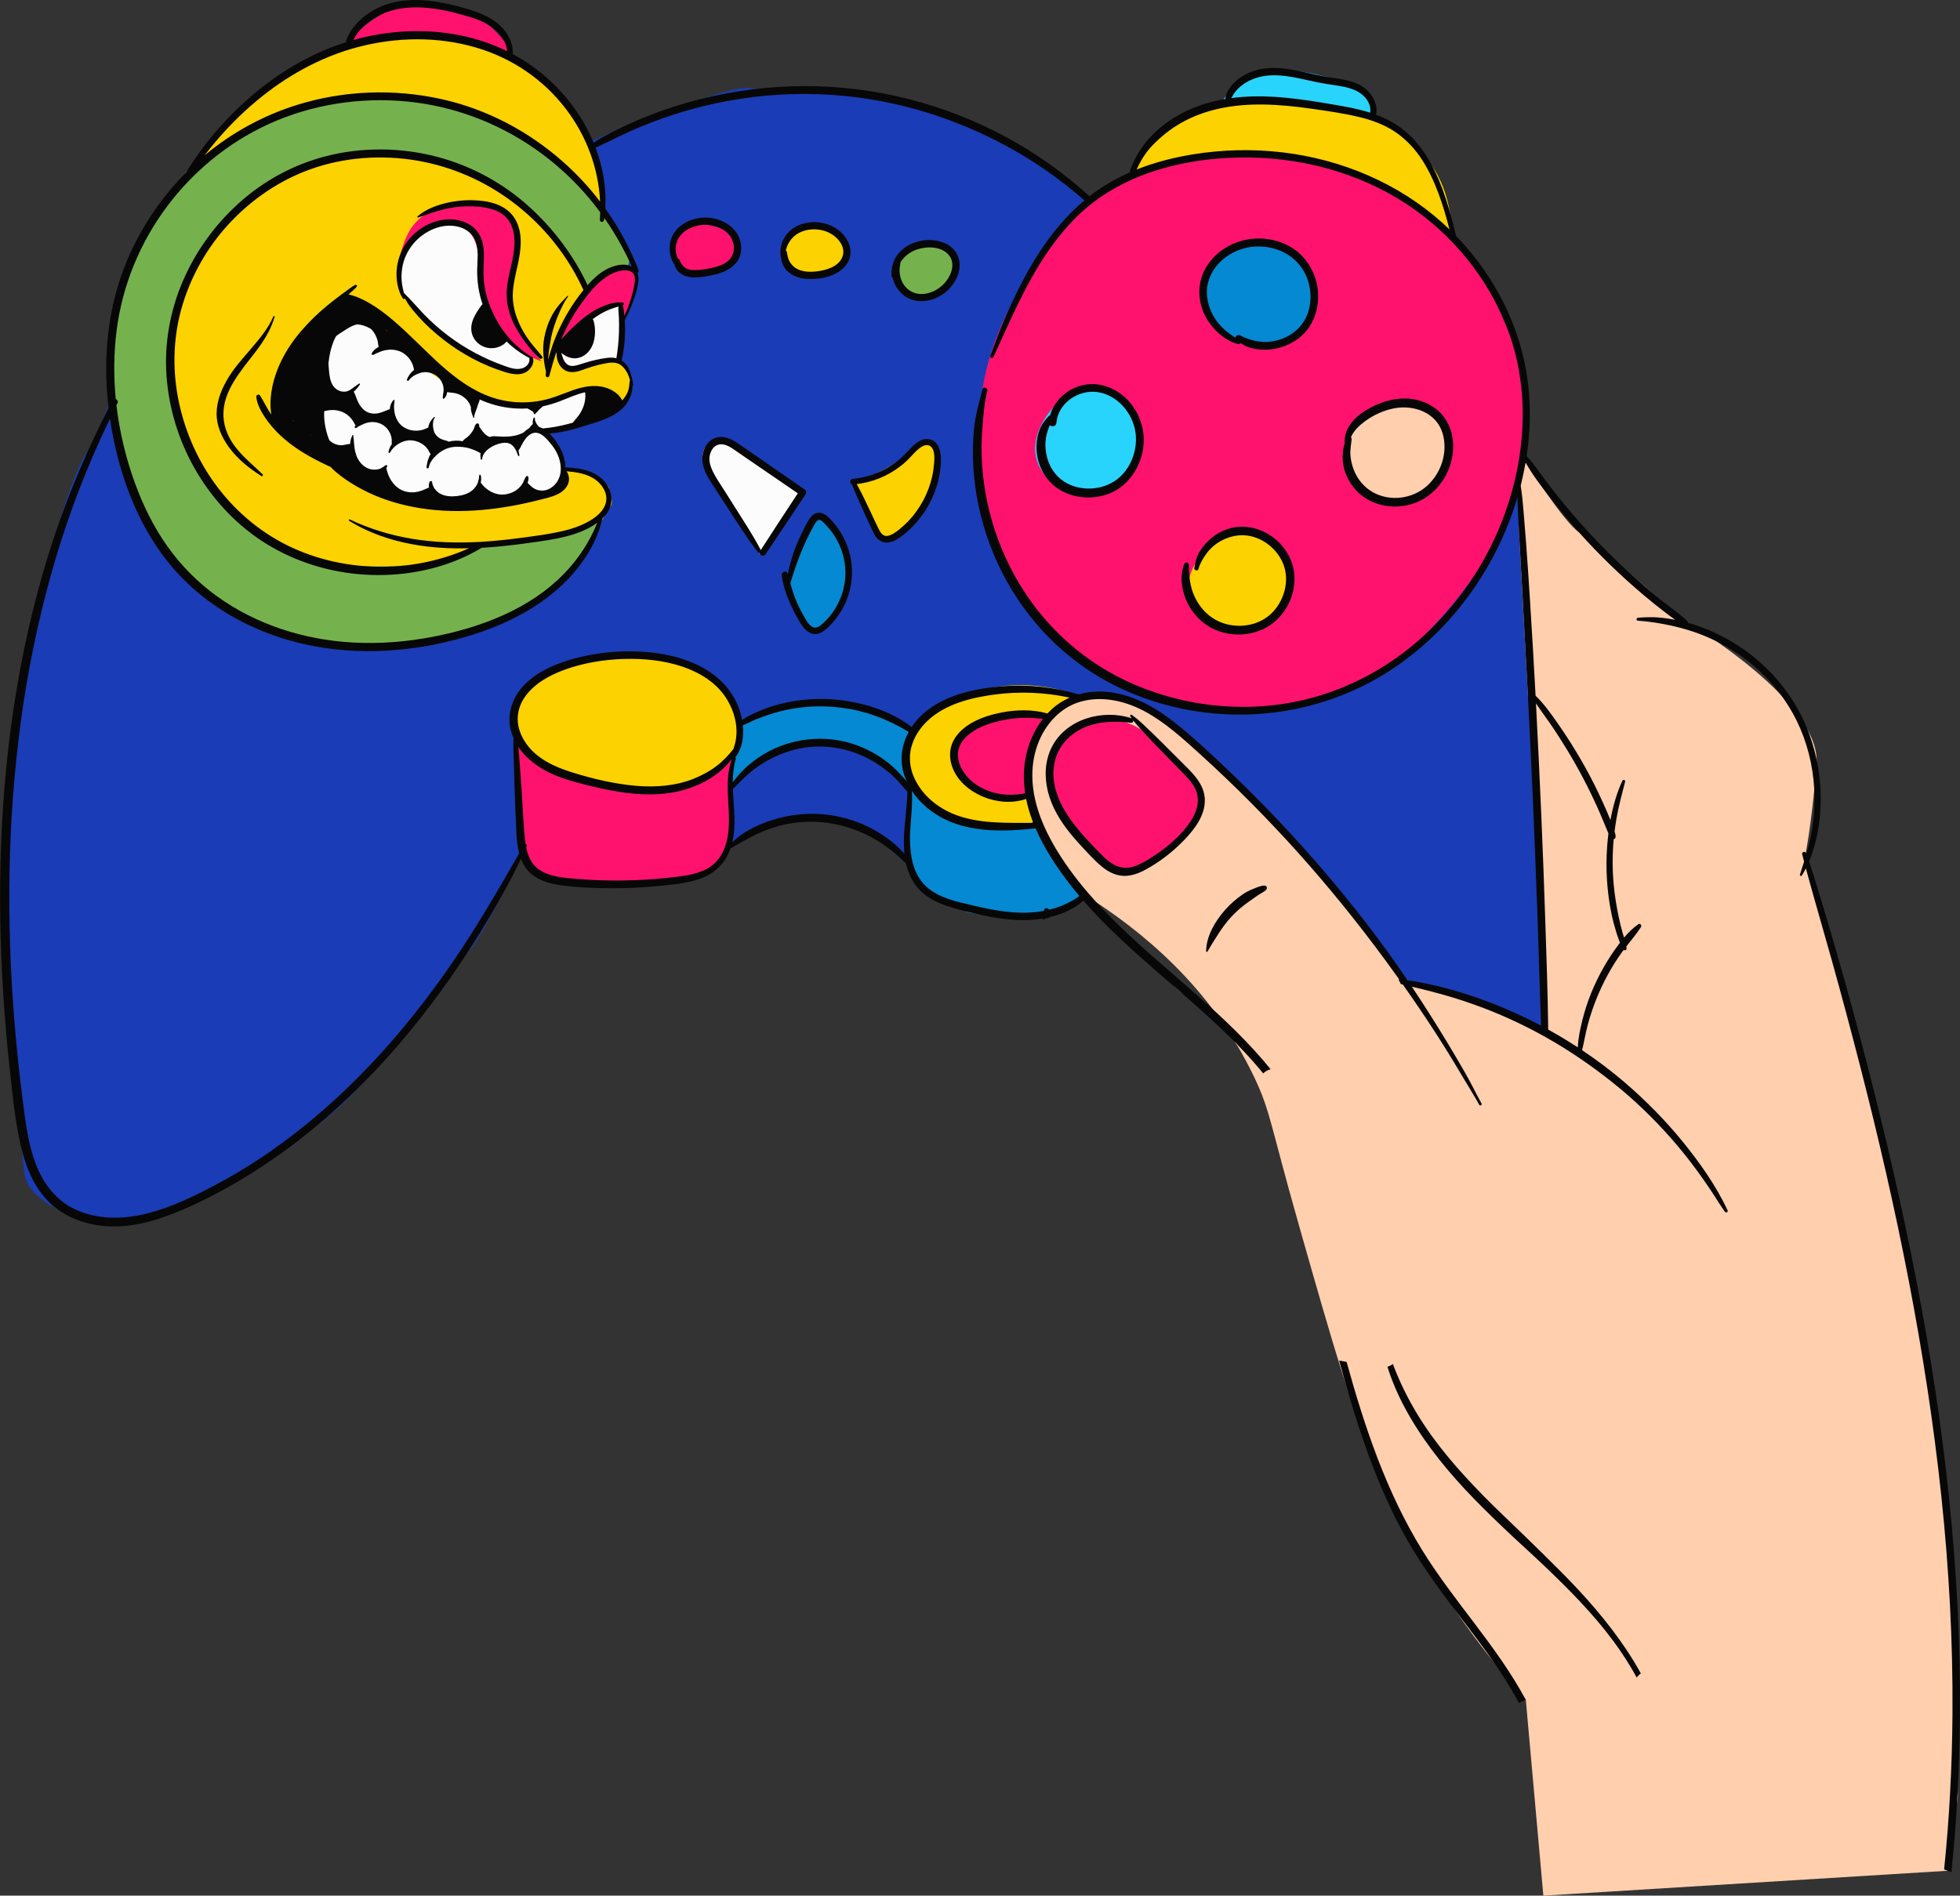 <svg xmlns="http://www.w3.org/2000/svg" width="1080" height="1044.82" viewBox="0 0 1080 1044.82"><rect x="0" y="0" width="1080" height="1044.82" fill="#333333" stroke="none"/><g id="a"/><g id="b"><g id="c"><g id="d"><g><path d="M894.32 402.79c19.69 21.85 29.85 51.02 33.1 80.25 3.51 31.58-.6 63.99-11.88 93.69-5.28 13.9-12.28 27.45-22.9 37.85-10.62 10.4-25.31 17.33-40.12 16.11-14.35-1.19-27.32-9.88-36.35-21.1-9.02-11.23-14.56-24.84-19.02-38.53-10.56-32.41-15.82-66.89-12.15-100.78 3.1-28.64 13.82-68.84 34.91-90.25 21.08-21.41 59.07 5.76 74.4 22.76z" fill="#ffcfae"/><path d="M614.8 116.53s-36.74-20.44-49.29-31.12c-12.56-10.69-34.81-15.91-56.73-26.63-21.92-10.71-80.99-8.3-95.18-10.27-14.2-1.98-88.33 29.45-88.33 29.45L75.28 185.69s-21.34 54.52-27.61 63.83c-6.27 9.31-25.66 58.99-38.17 148.37-12.51 89.38 1.29 226.56 3.81 248.19 2.1 18.04 32.02 26.22 41.89 28.44l10.86-1.01s15.05-4.74 20.59-5.75c5.54-1.02 39.02-16.59 80.25-42.14 41.23-25.54 81.36-93.7 89.13-99.01 7.76-5.3 31.4-55.47 31.4-55.47l10.35 12.29s51.57 3.5 59.8 4.01c8.23.51 37.8-10.06 37.8-10.06l8.13-13.17s12.5-6.62 19.81-11.52c7.31-4.89 35.81-4.43 43.84-1.36 8.04 3.07 31.18 19.14 31.18 19.14.0.0.87 5.37 3.78 10.59 2.91 5.22 12.8 13.59 16.42 15.06 1.59.64 12.5 2.66 24.28 4.73 3.71-5.98 9.65-10.1 16.32-12.17 8.5-2.63 18.37-1.78 26.7 1.03 6.59 2.22 12.83 5.37 19.24 8.05-1.5-.62-2.99-1.25-4.49-1.87 20.08 8.54 37.79 21.1 54.75 34.76 12.61 10.16 24.43 21.23 36.14 32.41 11.83 11.29 23.41 22.82 34.75 34.6 14.74 15.3 29.06 31 43.06 46.97l81.91-12.97-3.74-182.81-10.62-174.84-46.9-122.46-97.63-59.99-77.53 24.96z" fill="#1a3cb7"/><path d="M715.61 674.88c19.28 67.8 29.63 104.21 45.6 140.2 13.98 31.52 37.73 75.04 79.55 121.86l9.66 107.88 222.69-13.72 5.66-40.62-.53-98.6-17.49-149.48-31.7-146.78-34.95-120.74s4.2-19.09 6.87-53.62c2.68-34.53-70.62-77.9-70.62-77.9l-19.5-16.34s-32.83-28.43-40.84-33.67c-8.01-5.24-29.36-38.5-29.36-38.5l-4.44 11.08.91 29.71 4.82 88.15s28.17 34.36 31.55 37.6c3.38 3.24 12.14 36.41 12.14 36.41.0.0-.02 17.2.29 21.08.31 3.87 6.71 40.77 6.71 40.77.0.0-7.51 12.33-10.76 20.39-3.25 8.06-10.1 38.82-10.1 38.82l-13.05-8.17s-30.16-14.66-34.99-16.61c-4.84-1.95-48.15-13.75-48.15-13.75l-6.98-7.54s-49.7-60.33-53.71-66.64c-4.02-6.31-47.32-45.32-66.31-63.29-18.99-17.97-21.42-14.26-28.68-17.19-7.25-2.93-21.94-1.35-31.8 2.17-9.85 3.52-17.81 20.93-19.66 25.37-1.85 4.44-.19 33.16.93 40.37 1.12 7.22 29.01 40.07 29.01 40.07 29.9 18.82 68.99 50.12 92.78 100.18 8.96 18.85 8.61 25.34 24.46 81.08z" fill="#ffcfae"/><path d="M731.53 42.57c6.57 1.79 13.31 3.81 18.59 8.11 5.28 4.31 8.79 11.5 6.81 18.02-2.51 8.31-12.51 12.01-21.19 11.64-8.68-.37-17.07-3.56-25.75-3.77-13.06-.32-52.33 6.75-37.27-19.4 12.81-22.25 37.24-20.48 58.81-14.6z" fill="#29d4fc"/><path d="M625.15 98.75c.71-15.69 12.83-29.12 27.14-35.6 14.3-6.49 30.49-7.24 46.2-7.03 18.01.24 36.28 1.65 53.23 7.76 16.95 6.11 32.61 17.41 40.85 33.42 8.35 16.23 8.36 35.32 8.17 53.57-22.61-16.22-47.78-29.42-74.94-35.52-27.16-6.09-56.45-4.71-81.71 6.98-4.01 1.86-8.17 4.02-12.58 3.64-6.89-.59-11.59-6.95-15.77-12.47-4.18-5.51.86-5.04-5.92-3.67l15.33-11.09z" fill="#fcd200"/><path d="M215.32 5.23c12.68-4.99 27.27-4.91 39.89.21 12.62 5.13 23.13 15.24 28.74 27.66-2.2-4.88-23-8.41-27.93-9.48-10.08-2.19-20.41-3.2-30.72-3.01-4.29.08-27.36 5.52-29.59 3.54-5.58-4.92 16.29-17.61 19.62-18.92z" fill="#ff126d"/><path d="M102.5 95.03c2.68-2.47 45.19-55.61 71.97-64.49 26.77-8.88 61.03-11.93 67.81-11.31 6.78.62 34.47 6.87 44.13 14.28 9.66 7.41 23.9 20.88 28.24 27.55 4.34 6.67 13.49 22.31 14.2 27.51.71 5.21 3.94 19.86 3.94 19.86l-.41 16.7s-43-29.29-46.03-30.51c-3.02-1.22-71.6-17.63-71.6-17.63l-61.38 7.57-54.19 31.56-4.57-9.57 7.88-11.54z" fill="#fcd200"/><path d="M76.38 134.35s28.19-38.53 32.55-42.39c4.37-3.86 43.42-34.49 65.58-35.4 22.15-.91 57.02-7.22 74.91.7 17.89 7.92 40.87 13.67 54.98 29.2 14.12 15.53 27.75 28.76 33.29 39.43 5.54 10.67 9.27 17.09 9.27 17.09l-3.92 16.69-17.63 39.39-42.93 46.58 25.63 25.03 22.96 12.77s-5.31 17.82-20.45 33c-15.14 15.19-19.51 19.05-28.6 22.41-9.09 3.36-51.13 18.74-74 17.95-22.87-.79-46.94-5.58-52.99-8.02-6.04-2.44-36.5-17.53-39.88-19.6s-25.1-24.88-33.65-40.28c-8.55-15.39-18.26-48.83-19.33-54.88-1.07-6.05-.62-36.79-1.82-40.79-1.2-4 5.42-34.36 5.42-34.36l10.6-24.54z" fill="#75b24d"/><path d="M294.62 255.39s22.62 4.9 25.88 5.52c3.27.61 14.75 5.25 14.98 8.15.23 2.91 3.05 7.66.72 10.18-2.33 2.52-3.37 8.2-7.09 8.92-3.73.72-39.46 10.9-48.78 11.36-9.32.46-21.91 2.69-21.91 2.69.0.0-11.52 7.02-17.57 8.1-6.05 1.07-50.84 4.09-68.25-1.52-17.41-5.62-45.67-26.15-48.33-30.03s-31.58-47.17-30.91-67.98c.66-20.81 3.55-57.6 20.3-74.74 16.75-17.14 30.98-40.21 58.1-44.74 27.12-4.52 48.68-9.18 63.43-3.94 14.75 5.25 28.06 7.1 41.71 16.82 13.65 9.72 24.03 18.83 25.11 21.37 1.08 2.54 13.5 18.8 13.5 18.8l8.28 12.84s10.58-7.34 12.88-7.82c2.3-.48 10.8-2.76 10.8-2.76l4.33 2.12s-3.53 7.12-2.57 9.77-5.2 15.56-5.2 15.56l-4.4 23.41 7.05 8.03.98 4.53-2.5 10.47s-11.27 10.67-13.33 10.55c-2.06-.13-17.44 4.91-20.35 5.15-2.91.23-12.39-.04-12.39-.04l-1.81 12.59-2.68 6.65z" fill="#fcd200"/><path d="M284.76 407.29s7.12 10.99 16.26 14.68 30.15 11.22 39.72 12.27c9.57 1.05 20.81 3.39 27.7 1.8 6.89-1.59 14.16-4.91 18.79-7.1 4.63-2.19 13.96-9.05 13.96-9.05l4.64-5.31s-4.92 9.88-3.56 21.99c1.36 12.11 1.88 20.12 1.23 21.74-.65 1.61-2.94 11.93-4.02 13.06-1.08 1.13-6.16 9.07-10.09 10.3-3.93 1.23-30.63 7.01-35.9 6.14-5.27-.88-36.09-1.12-38.73-1.56-2.63-.44-18.98-4.84-20.21-5.65s-6.16-10.29-6.16-10.29c0 0-1.51-17.16-1.72-18.19-.21-1.02-1.92-44.81-1.92-44.81z" fill="#ff126d"/><path d="M287.08 382.93s14.89-13.68 24.57-16.01c9.69-2.34 24.28-6.76 32.67-5.88 8.39.88 23.83.55 28.66 2.5 4.84 1.95 18.75 8.5 20.31 10.06 1.56 1.56 11.1 11.97 11.85 14.77s3.19 13.78 2.86 14.59c-.33.81-2.02 10.43-2.02 10.43.0.0-13 12.87-23.93 17.52-10.93 4.65-22.23 4.78-29.6 3.68-7.37-1.1-24.68-3.08-33.76-6.12-9.08-3.04-19.61-7.91-21.92-9.15s-12.93-13.65-13.51-16.07c-.58-2.42-.51-11.14-.51-11.14l4.33-9.19z" fill="#fcd200"/><path d="M401.41 434.81s17.49-20.12 26.93-21.47 22.69-6.31 30.67-4.03c7.98 2.28 18.95 5.3 22.25 7.57 3.3 2.27 10.39 7.94 10.39 7.94l10.8 11.07-3.23 39.98s-24.51-21.81-27.66-22.14c-3.15-.33-14.6-2.14-20.08-2.48-5.49-.34-19.36-.78-24.45 1.38-5.09 2.16-18.91 9.71-18.91 9.71l-5.54 5.11 2.27-16.74-3.42-15.91z" fill="#1a3cb7"/><path d="M503.32 434.21s12.78 15.93 20.69 17.25c7.9 1.31 27.18 3.47 27.18 3.47l21.46.22s7.47 12.85 8.27 15.52c.8 2.67 17.44 22.96 17.44 22.96.0.0-20.45 12.37-29.24 12.1-8.79-.27-34.84-1.43-36.94-3.43-2.1-2-23.46-10.62-24.5-11.51-1.05-.89-6.98-14.06-6.98-14.06l-1.91-9.2 3.24-34.77 1.29 1.46z" fill="#0589d3"/><path d="M539.15 454.38c-11.39-1.59-22.74-5.94-30.76-14.19-8.01-8.25-12.08-20.82-8.35-31.7 3.45-10.03 12.63-17 22.15-21.67 22.22-10.89 48.94-12.19 72.11-3.5-12.26 5.78-21.9 16.9-25.87 29.86-1.67 5.43-2.33 11.16-2.02 16.84.35 6.46 3.95 12.22 4.5 18.28 1.02 11.16-23.58 7.23-31.76 6.08z" fill="#fcd200"/><path d="M406.11 398.75s27.39-13.32 39.57-12.15 23.8.23 29.44 2.5c5.64 2.28 16.93 6.83 16.93 6.83l11.6 6.08s-4.46 7.57-4.54 8.94c-.08 1.37.37 11.86.37 11.86l3.84 11.39s-16.74-16.59-23.42-19.75c-6.69-3.17-18.95-5.3-26.21-5.88-7.26-.59-24.06 3.89-25.35 4.77-1.29.88-13.18 8.27-13.18 8.27l-13.75 13.19 1.08-10.81 1.4-9.28s4.94-6.44 4.22-8.14c-.72-1.7-2-7.83-2-7.83z" fill="#0589d3"/><path d="M567.54 437.62s-10.02 3.93-18.4 1.48c-8.38-2.44-16.35-9.41-18.69-11.75-2.33-2.35-5.62-9.3-5.37-11.07.25-1.77.59-7.26 5.12-11.52 4.53-4.26 11.48-7.55 17.78-9.23 6.3-1.68 9.77-2.15 13.64-2.46s16.54 1.98 16.54 1.98c0 0-6.08 9.26-7.13 10.71-1.05 1.45-5.21 15.24-5.86 16.85s2.38 15.01 2.38 15.01z" fill="#ff126d"/><path d="M201.44 175.79c4.81 2 8.45 5.98 12.08 9.71 12.83 13.16 27.75 24.68 44.92 31.24 17.17 6.56 36.8 7.82 53.87.99 2.85-1.14 5.72-2.52 8.79-2.59 3.07-.07 6.46 1.64 7.13 4.65.66 2.97-1.51 5.8-3.76 7.85-6.57 5.98-15.24 9.61-24.11 10.12 5.2 5.15 9.76 11.52 10.38 18.81.63 7.29-3.92 15.36-11.14 16.56-3.76.62-7.66-.62-11.38.19-4.23.92-7.62 4.37-11.89 5.03-2.76.43-5.55-.36-8.33-.6-3.51-.29-7.03.3-10.55.43-7.03.26-13.97-1.35-20.8-3.02-18.6-4.55-37.47-9.87-53.14-20.88-5.18-3.64-10.01-7.94-13.45-13.26-3.44-5.32-5.41-11.75-4.62-18.04.63-4.97 2.92-9.6 3.69-14.55.65-4.16.2-8.42.81-12.58 1.08-7.28 7.29-11.16 12.21-15.9 4.96-4.78 12.78-6.87 19.27-4.16z" fill="#fcfcfc"/><path d="M220.88 158.16c-1.51-4.63-1.3-9.69-.15-14.43 1.4-5.78 4.21-11.26 8.4-15.47 5.79-5.83 14.26-8.99 22.41-8s15.75 6.24 19.21 13.69c4.19 9.01 2.19 19.51 2.57 29.44.38 9.97 3.68 20.4 11.42 26.7 1.6 1.3 3.37 2.41 4.8 3.9 1.43 1.49 2.51 3.49 2.3 5.54-.3 2.85-3.07 4.95-5.9 5.4s-5.7-.41-8.41-1.35c-19.05-6.66-34.59-18.76-48.44-33.15-3.43-3.56-6.66-7.49-8.21-12.25z" fill="#fcfcfc"/><path d="M320.72 201.76c-2.18.56-4.45 1.19-6.66.73-3.26-.68-5.69-3.77-6.21-7.07-.53-3.29.59-6.68 2.41-9.48s4.29-5.1 6.77-7.33c5.17-4.67 10.6-9.3 17.09-11.86 2.46-.97 5.63-1.48 7.44.45 1.35 1.44 1.35 3.65 1.27 5.62l-.82 19.3c-.07 1.54-.07 3.11-.2 4.65-.15 1.76-.41 1.65-2.17 1.8-3 .25-5.98.61-8.95 1.1-3.35.55-6.68 1.25-9.97 2.09z" fill="#fcfcfc"/><path d="M238.02 115.9c8.97-4.34 19.52-4.41 29.27-2.3 5.72 1.24 11.65 3.46 15.02 8.24 2.77 3.93 3.36 9.03 2.93 13.82-.42 4.79-1.76 9.45-2.51 14.2-2.77 17.68 3.27 36.52 15.8 49.29-10.11-3.19-18.66-10.48-24.36-19.41-5.7-8.93-8.69-19.42-9.68-29.97-.75-7.94-.79-16.9-6.52-22.44-5.98-5.79-16.15-5.1-23.07-.48-6.92 4.62-11.23 12.2-14.73 19.75-.53-5.17 2.23-12.91 4.48-17.55 2.78-5.72 7.67-10.39 13.37-13.15z" fill="#ff126d"/><path d="M315.23 170.78c3.65-5.45 8.05-10.35 12.54-15.14 1.96-2.09 3.95-4.18 6.29-5.84 2.34-1.66 5.06-2.88 7.92-3.02 3.43-.17 7.12 1.52 8.44 4.69.94 2.25.56 4.82.05 7.2-1.4 6.44-3.75 12.67-6.97 18.42-.83-2.98-1.39-6.03-1.68-9.1-7.3.83-14.14 4.15-20.09 8.46-3.07 2.23-5.94 4.72-8.69 7.33-2.12 2-4.29 5.17-6.79 6.6.1-2.18 2-5.21 2.73-7.33 1.5-4.35 3.69-8.45 6.25-12.28z" fill="#ff126d"/><path d="M448.28 150.73c-5.45.37-11.42-1.75-14.1-6.51-3.1-5.51-.61-13.05 4.55-16.69 5.17-3.64 12.21-3.81 18.17-1.69 4.13 1.47 8.04 4.12 9.96 8.05 5.62 11.49-9.99 16.25-18.58 16.83z" fill="#fcd200"/><path d="M376.13 150.18c-3.21-1.98-4.13-6.2-4.35-9.96-.2-3.53.0-7.27 1.89-10.26 2.32-3.69 6.77-5.52 11.1-6.09 7.97-1.05 26.67 4.92 22.1 16.45-2.92 7.38-24.19 13.91-30.73 9.87z" fill="#ff126d"/><path d="M505.24 162.47c-5.03-1.1-9.45-5.2-10.31-10.28-.85-5 1.82-10.19 5.92-13.16 4.1-2.98 9.4-3.95 14.46-3.58 2.97.22 6.05.95 8.23 2.97 2.97 2.75 3.58 7.36 2.55 11.27-2.37 9.07-11.42 14.84-20.85 12.77z" fill="#75b24d"/><path d="M418.66 305.35l-26.53-40.97c-1.79-2.77-3.61-5.59-4.49-8.77-.88-3.18-.69-6.83 1.29-9.47 2.41-3.21 6.94-4.2 10.87-3.45 3.94.76 7.42 2.95 10.78 5.15 5.63 3.69 11.17 7.51 16.63 11.45 3.34 2.42 13.93 7.83 14.12 12.2.18 4.29-7.89 12.36-10.27 15.83-4.13 6.01-8.26 12.02-12.39 18.03z" fill="#fcfcfc"/><path d="M444.93 290.68c1.01-2.08 2.19-4.26 4.24-5.33 2.13-1.11 4.81-.72 6.89.49 2.08 1.21 3.64 3.13 4.98 5.12 5.54 8.23 7.96 18.5 6.7 28.34-1.27 9.84-6.22 19.16-13.67 25.72-1.55 1.37-3.37 2.68-5.44 2.72-3.38.07-5.81-3.15-7.5-6.08-3.77-6.54-8.96-14.1-7.24-21.71 2.27-10.03 6.54-20.04 11.03-29.26z" fill="#0589d3"/><path d="M499.59 250.31c2.07-2.03 4.08-4.23 6.67-5.53 2.59-1.3 6-1.48 8.19.41 2.08 1.8 2.48 4.85 2.52 7.6.22 15.51-6.85 30.97-18.72 40.95-3.57 3-8.66 5.59-12.69 3.24-2.35-1.38-3.56-4.05-4.62-6.56-2.2-5.18-4.39-10.36-6.59-15.54-2.65-6.22-6.16-7.4.32-10.12 8.45-3.55 18.11-8.42 24.92-14.45z" fill="#fcd200"/><path d="M548.64 301.61l-9.2-41.66s1.07-37.52 1.2-39.57c.13-2.06 2.88-33.27 23.78-64.2 20.9-30.92 44.95-59.18 71.71-64.55 26.76-5.37 64.05-10.71 82.67-4.61 18.62 6.1 43.66 11.98 57.06 22.31 13.4 10.33 37.9 34.96 40.43 40.9 2.52 5.94 24.92 48 24.38 66.75s.1 52.04-19.12 85.75c-19.22 33.71-51.5 64.97-72.1 74.23-20.6 9.26-58.62 16.42-74.84 14.8-16.21-1.62-51.77-11.04-61.8-15.79-10.03-4.75-31.27-25.26-34.3-26.48-3.02-1.22-24.11-34.32-24.11-34.32l-5.77-13.57z" fill="#ff126d"/><path d="M589.77 271.03c-9.99-2.71-18.45-11.53-19.3-21.85-.54-6.56 1.86-13.07 5.36-18.64 6.16-9.81 17.05-17.65 28.56-16.43 10.35 1.1 19.09 9.7 21.62 19.79 5.68 22.66-13.24 43.36-36.24 37.13z" fill="#29d4fc"/><path d="M671.26 345.68c-7.01-1.95-13.46-6.92-15.81-13.81-1.9-5.56-.99-11.77 1.21-17.22 4.41-10.93 14.54-19.74 26.25-21.16s24.31 5.48 28.18 16.62c2.38 6.87 1.42 14.64-1.79 21.16-7.4 15.01-22.42 18.75-38.03 14.4z" fill="#fcd200"/><path d="M742.95 252.95c-1.42-11.01 4-22.68 13.46-28.5 9.46-5.81 22.47-5.32 31.32 1.4 8.85 6.71 12.83 19.28 9.23 29.79-2.5 7.3-8.21 13.23-14.92 17.04-7.15 4.06-15.88 7.59-23.45 3.45-8.15-4.46-14.47-14.08-15.64-23.18z" fill="#ffcfae"/><path d="M666.88 173.23c-2.16-4.48-3.48-9.49-2.95-14.44.77-7.23 5.48-13.62 11.44-17.79 10.48-7.34 25.37-8.13 36.18-1.29 10.81 6.83 16.49 21.18 12.59 33.36-8.42 26.32-46.67 22.18-57.26.16z" fill="#0589d3"/><path d="M591.97 458.17c-7.02-8.36-12.34-18.54-13.05-29.43-.71-10.89 3.8-22.45 12.93-28.43 10.44-6.85 24.72-5.17 35.58.99 10.86 6.16 19.01 16.07 26.72 25.89 3.81 4.86 7.75 10.24 7.78 16.42.03 5.48-3.08 10.48-6.59 14.7-7.87 9.48-19.52 18.29-31.65 21.43-11.64 3.01-24.72-13.22-31.73-21.56z" fill="#ff126d"/><g><g><path d="M293.68 197.25c-.19-.61-.7-.82-1.15-.74-1.77-1.25-3.59-2.41-5.28-3.78-1.95-1.59-3.84-3.27-5.55-5.12-3.34-3.62-6.2-7.6-8.51-11.95-2.3-4.35-4.18-8.94-5.35-13.73-1.18-4.83-1.57-9.71-1.38-14.67.21-5.42.67-11.05-1.42-16.2-1.88-4.63-5.98-7.88-10.72-9.26-9.82-2.88-20.72 1.26-27.57 8.53-7.59 8.04-10.4 20.14-6.57 30.62.48 1.31 1.1 2.48 1.89 3.63.27.39.8.25 1.04-.08.46.82.95 1.62 1.45 2.43 1.63 2.62 3.75 5.01 5.79 7.32 4.24 4.77 9.03 9.11 14.08 13.02 10.06 7.79 21.45 13.96 33.62 17.73 3.62 1.12 7.88 2.08 11.45.27 2.75-1.4 5.16-4.83 4.16-8zm-6.21 5.82c-3.23.84-6.56-.35-9.58-1.43-5.53-1.96-10.92-4.35-16.09-7.11-10.46-5.58-19.99-12.82-28.23-21.33-2.3-2.38-4.42-4.92-6.71-7.3-1.14-1.19-2.25-2.41-3.43-3.57-.31-.3-.6-.62-.89-.95-.44-1.71-.84-3.43-1.07-5.19-.36-2.71-.29-5.46.1-8.15.73-5.08 2.95-9.86 6.25-13.78 5.78-6.88 15.58-11.55 24.62-9.31 4.38 1.09 8.07 3.77 9.64 8.12 1.72 4.77 1 10.1.87 15.05-.18 6.59.78 13.3 2.95 19.57-.18.11-.35.24-.47.42-3.32 4.57-7.07 10.03-5.31 15.99 1.5 5.06 6.5 8.23 11.69 7.77 1.48-.13 2.93-.57 4.27-1.22 1.25-.61 2.19-1.39 3.07-2.4 3.18 3.09 6.73 5.8 10.61 8.03.67.38 1.31.73 1.99 1.04-.02.11-.03.23-.01.36.28 2.64-1.82 4.77-4.25 5.4z" fill="#070707"/><path d="M298.72 196.4c-2.86-3.52-5.97-6.84-8.5-10.63-2.4-3.61-4.37-7.55-5.78-11.65-1.42-4.15-2.08-8.51-1.84-12.89.29-5.2 1.57-10.22 2.69-15.29 1.81-8.22 3.04-17.65-1.5-25.27-4.87-8.16-14.81-10.16-23.63-10.32-5.34-.1-10.68.56-15.85 1.93-5.17 1.37-10.08 3.46-14.2 6.92-.28.24-.04.81.34.68 4.37-1.51 8.74-3.1 13.22-4.28 4.4-1.15 8.94-1.79 13.49-1.88 4.4-.08 8.96.22 13.22 1.39 3.93 1.08 7.66 3.07 9.97 6.54 4.63 6.96 3.27 16.06 1.56 23.71-1.11 4.98-2.45 10-2.7 15.12-.22 4.43.5 8.92 1.91 13.11 1.55 4.6 3.91 8.72 6.66 12.71 2.79 4.05 5.9 8.02 9.61 11.26.83.73 2.05-.27 1.32-1.17z" fill="#070707"/><path d="M146.99 184.76c1.84-3.25 3.28-6.56 4.34-10.13.13-.45-.51-.66-.69-.23-2.7 6.35-7.23 11.8-11.64 17.02-4.46 5.28-9.19 10.35-12.86 16.24-3.75 6.02-6.68 12.85-6.79 20.04-.1 6.84 2.8 13.27 6.75 18.73 4.69 6.5 11.14 11.66 17.86 15.91.55.35 1.27-.4.77-.89-5-4.9-10.53-9.3-14.85-14.86-3.91-5.04-6.54-10.92-6.76-17.37-.48-13.77 9.78-24.88 17.56-35.14 2.26-2.98 4.46-6.06 6.3-9.32z" fill="#070707"/><path d="M771.19 366c24.27-17.13 43.48-41.06 55.93-67.96 6.31-13.62 10.95-28.24 13.52-43.2 3.64 6.82 8.65 13.06 13.33 19.15 5.1 6.65 10.46 13.09 16.04 19.35 11.1 12.47 23.16 24.09 35.91 34.86 3.58 3.02 7.25 5.95 10.96 8.81 2 1.54 4.06 3.14 6.2 4.6-3.09-.6-6.2-1.04-9.35-1.29-3.73-.3-7.39-.13-11.12.13-1.03.07-1.19 1.58-.1 1.65 6.23.41 12.56 1.43 18.65 2.78 6.16 1.36 12.2 3.17 18.03 5.57 11.59 4.79 22.37 11.68 31.42 20.37 9.11 8.76 16.47 19.17 21.42 30.81 5.07 11.91 7.69 24.89 7.8 37.83.06 7.2-.62 14.37-2.04 21.43-.66 3.28-1.49 6.5-2.41 9.69-.02-.06-.04-.13-.06-.19-.47-1.37-2.66-1-2.27.49.35 1.33.7 2.66 1.05 3.99-.74 2.39-1.52 4.77-2.29 7.17-.2.62.68 1.09 1.04.51.81-1.28 1.55-2.6 2.24-3.96 4.53 16.82 9.47 33.53 14.16 50.31 5.42 19.42 10.63 38.89 15.65 58.42 10.1 39.25 19.22 78.75 26.87 118.55 7.58 39.41 13.76 79.11 17.97 119.02 4.2 39.85 6.41 79.92 6.12 120-.21 28.54-1.69 57.09-4.61 85.48l4.01 1.55c2.51-23.93 3.95-47.99 4.5-72.01.92-39.85-.72-79.73-4.34-119.41-3.66-40.12-9.36-80.06-16.62-119.68-7.34-40.04-16.22-79.78-26.15-119.26-9.88-39.25-20.7-78.32-32.66-116.99-1.01-3.27-2.08-6.51-3.16-9.75 1.47-3.52 2.62-7.19 3.57-10.84 1.65-6.41 2.51-13.07 2.78-19.67.56-13.42-1.58-26.93-6.16-39.55-9.01-24.82-28.13-44.94-52.05-55.98-4.7-2.17-9.6-4.03-14.61-5.45-.04-.22-.13-.42-.29-.6-2.81-2.96-6.28-5.44-9.49-7.94-3.28-2.55-6.52-5.14-9.71-7.79-6.31-5.25-12.47-10.67-18.42-16.32-11.98-11.38-23.2-23.57-33.52-36.47-2.93-3.66-5.8-7.36-8.59-11.13-2.77-3.74-5.44-7.62-8.53-11.11-.18-.21-.4-.32-.62-.37 2.68-17.7 2.43-35.8-1.44-53.22-5.71-25.68-19.12-49.45-37.4-68.32-3.34-13.54-6.98-27.3-13.74-39.59-3.31-6.02-7.4-11.89-12.49-16.54-5.24-4.8-11.33-8.31-17.95-10.75.76-2.02.23-4.77-.42-6.64-1.06-3.02-2.97-5.64-5.43-7.68-5.91-4.89-14.26-5.21-21.48-6.5-14.69-2.62-30.14-8.82-44.45-1.37-3.01 1.56-5.74 3.64-7.89 6.27-1.07 1.31-1.95 2.78-2.61 4.33-.43 1-.61 1.97-.7 2.98-7.68 1.29-15.17 3.52-22.25 7-12.94 6.36-23.99 16.65-29.43 30.19-.43 1.08-.78 2.19-1.08 3.32-4.65 2.05-9.17 4.39-13.5 7.08-3 1.86-5.86 3.86-8.59 5.99-13.99-12.72-29.46-23.72-46.11-32.69-16.87-9.09-34.84-16.1-53.41-20.83-18.68-4.76-37.92-7.19-57.2-7.17-19.51.02-39.03 2.45-57.94 7.23-19 4.8-37.36 11.92-54.51 21.41-1.4.78-2.74 1.67-4.05 2.6-2.11-5.1-4.68-10.01-7.65-14.64-9.22-14.39-21.95-26.18-36.9-34.24.32-7.2-3.93-13.76-9.61-17.88-6.59-4.78-14.91-6.99-22.7-8.95-15.43-3.9-32.74-5.22-46.63 3.97-3.19 2.11-6.06 4.61-8.47 7.6-1.2 1.48-2.26 3.09-3.11 4.8-.63 1.27-1.33 2.56-1.45 3.93-16.4 5.21-31.73 13.6-45.35 24.16-16.81 13.03-31.59 29.44-42.69 47.61-.93.93-1.85 1.88-2.75 2.84-16.86 17.9-29.52 39.82-35.93 63.6-5.56 20.63-6.54 42.22-4.06 63.41-12 23.47-22.28 47.62-30.54 72.68-8.76 26.6-15.28 53.87-19.97 81.47-4.72 27.84-7.48 55.98-8.63 84.19-1.15 28.21-.69 56.48 1.11 84.65.9 14.1 2.13 28.18 3.67 42.22 1.44 13.15 2.73 26.49 5.55 39.43 2.52 11.55 6.73 23.28 15.04 31.99 8.85 9.28 21.48 13.87 34.14 14.39 14.1.59 27.78-3.72 40.59-9.23 11.75-5.05 23.11-11.08 34.03-17.71 21.23-12.88 40.84-28.32 58.72-45.53 17.97-17.29 34.23-36.33 48.92-56.47 14.9-20.43 28.25-41.95 40.01-64.34 2.8-5.34 5.34-10.81 7.8-16.31.38-.84-.99-1.51-1.45-.71-12.31 21.32-24.45 42.73-38.31 63.1-13.87 20.37-29.15 39.84-46.08 57.76-16.69 17.68-35.01 33.87-54.96 47.8-9.95 6.94-20.32 13.29-31.04 18.97-11.85 6.29-24.2 12.26-37.26 15.55-12.66 3.19-26.27 3.54-38.47-1.65-11.44-4.87-18.89-14.66-23.15-26.07-4.25-11.4-5.63-23.76-7.16-35.75-1.75-13.77-3.21-27.58-4.35-41.41-2.28-27.65-3.27-55.41-2.78-83.15.49-27.47 2.48-54.9 6.11-82.13 3.63-27.23 9.08-54.19 16.4-80.67 7.29-26.39 16.64-52.12 28.04-77.01 1.57-3.42 3.15-6.84 4.78-10.24.99 6.72 2.32 13.38 3.96 19.94 6.51 26.09 18.62 51.37 38.15 70.22 19.44 18.77 44.73 30.62 71.2 35.42 29.18 5.3 59.87 2.16 87.99-6.92 25.54-8.24 49.98-22.9 63.53-46.82 2.96-5.22 5.08-10.82 6.46-16.65 1.93-1.87 3.51-4.07 4.39-6.65 1.78-5.23-.17-10.85-3.92-14.7-4.17-4.29-10.06-5.98-15.86-6.6-1.53-.16-3.07-.27-4.61-.33-.12.0-.24.0-.34.03.0-4.14-1.34-8.2-3.5-11.83-1.43-2.41-3.16-4.79-5.13-6.79-.02-.02-.05-.05-.07-.07 2.09-.14 4.16-.47 6.12-.82 4.76-.85 9.4-2.23 14.01-3.66 4.24-1.31 8.55-2.56 12.59-4.44 3.77-1.76 7.57-4.39 9.92-7.89 1.22-1.81 2.14-3.82 2.64-5.95.25-1.08.44-2.23.44-3.37.13-.05.23-.17.24-.33.15-1.75-.46-3.7-.92-5.37-.46-1.67-.95-3.36-1.85-4.86-.86-1.46-2.06-2.66-3.46-3.55 1.13-5.19 1.78-10.43 1.88-15.74.04-2.19-.04-4.39-.19-6.58 1.74-3.14 3.17-6.5 4.43-9.84 1.38-3.65 2.64-7.63 3.07-11.52.17-1.61.03-3.18-.5-4.56.53-.34.89-1 .59-1.74-4.57-11.45-10.19-22.22-17.27-32.33-.35-.49-.7-.98-1.05-1.47.68-11.4-1.31-22.84-5.34-33.53 8.24-3.76 16.22-8.02 24.61-11.47 8.86-3.64 17.86-6.84 27.08-9.42 18.42-5.16 37.47-8.12 56.6-8.66 18.92-.53 37.9 1.26 56.37 5.39 18.3 4.09 36.05 10.42 52.9 18.65 16.79 8.21 32.64 18.48 47 30.43 1.62 1.35 3.21 2.72 4.79 4.11-20.18 16.86-33.26 40.76-43.71 64.75-3 6.88-5.58 13.92-8.16 20.97-.42 1.15 1.27 1.66 1.76.6 12.55-27.29 24.32-56.35 46.25-77.68 23.54-22.89 57.15-31.72 89.27-32.28 32.61-.56 65.61 8 92.86 26.16 24.2 16.12 43.49 39.59 54.21 66.65 12.35 31.19 11.36 65.99 1.18 97.65-8.87 27.57-24.82 52.91-46.09 72.6-21.64 20.04-48.49 33.54-77.7 38.03-29.32 4.51-60.12-.02-86.93-12.69-26.22-12.4-47.62-32.86-61.55-58.26-13.51-24.63-19.88-53.16-17.59-81.18.56-6.79.97-13.67 2.69-20.29.45-1.74-2.2-2.65-2.66-.9-1.83 7.06-3.85 14.08-4.6 21.36-.75 7.22-.86 14.5-.41 21.75.91 14.75 4.06 29.17 9.28 42.99 10.38 27.48 28.99 51.79 53.41 68.22 25.45 17.12 56.49 25.55 87.07 24.94 30.55-.6 60.13-10.17 85.1-27.8zM194.82 21.68c.74-1.33 1.58-2.62 2.5-3.83 1.85-2.42 4.1-4.52 6.56-6.31 5.08-3.7 11.18-5.97 17.37-6.9 7.96-1.2 16.15-.44 23.99 1.18 3.92.81 7.8 1.82 11.64 2.94 3.53 1.03 7.08 2.17 10.35 3.87 6 3.12 11.64 8.62 12.22 15.59-2.33-1.15-4.7-2.21-7.12-3.18-21.25-8.51-45-9.8-67.35-5.46-3.49.68-6.95 1.5-10.36 2.47.06-.12.13-.24.2-.37zm109.69 224.17c2.9 3.93 4.68 8.47 4.48 13.4-.18 4.39-2.72 8.61-6.82 10.41-1.99.87-4.23.96-6.29.28-2.17-.72-3.66-2.22-5.19-3.84h0c.41-1.04.71-2.21.42-3.24-.16-.58-.87-.71-1.23-.23-.83 1.07-1.18 2.53-1.87 3.69-.73 1.22-1.6 2.28-2.69 3.2-2 1.68-4.71 2.74-7.3 3.01-5.24.54-10.19-2.34-13.14-6.53.32-1.36.37-2.75.02-4.02-.13-.46-.81-.43-.85.07-.06.91-.15 1.76-.34 2.6-.17.04-.3.2-.27.42.02.12.04.24.06.36-.1.33-.22.67-.37 1.01-.59 1.37-1.61 2.65-2.71 3.65-2.27 2.05-5.62 2.99-8.61 3.33-2.97.34-6.31.22-9.02-1.2-2.46-1.29-4.38-3.68-4.69-6.5-.08-.76-1.24-.76-1.45-.08-.36 1.16-.5 2.19-.25 3.35-.13-.16-.33-.23-.56-.09-.54.34-1.2.51-1.78.81-.59.3-1.22.52-1.84.74-1.23.44-2.54.74-3.83.86-2.53.23-5.23-.24-7.49-1.41-4.42-2.29-7.09-7.12-8.02-11.9.19-.3.35-.64.49-1.02.19-.54-.45-.86-.86-.57-.95.68-1.99 1.45-3.08 1.9-1.11.46-2.31.56-3.5.53-2.38-.06-4.61-1.12-6.32-2.75-1.89-1.81-3.09-4.13-3.75-6.64-.4-1.51-.59-3.08-.75-4.64-.09-.81-.13-1.62-.17-2.43-.04-.81-.3-1.57-.27-2.39.0-.28-.42-.39-.5-.1-.18.66-.53 1.21-.75 1.85-.23.7-.31 1.5-.42 2.22-.03.23-.06.46-.08.7-.03.0-.06.0-.09.0-1.83.15-3.49.85-5.36.73-1.87-.12-3.6-.8-5.08-1.94-.34-.26-.65-.54-.94-.83-.6-1.49-1.13-3-1.54-4.58-.8-3.09-1.31-6.31-1.32-9.51.0-.62.02-1.3.12-1.95 1.02-.21 2.06-.42 3.09-.53 1.98-.22 4.09.04 5.98.67 1.76.59 3.44 1.62 4.76 2.93.7.7 1.35 1.43 1.88 2.27.25.4.49.8.73 1.21.25.44.36.87.78 1.16-.13.24-.25.47-.4.71-.37.6.39 1.31.94.82.79-.71 1.99-1.28 2.95-1.73 1.01-.47 2.03-.9 3.12-1.16 2.12-.51 4.31-.43 6.36.3 4.52 1.6 7.38 6.14 6.91 10.88-.03.26.03.47.14.63-.15.2-.29.41-.43.62-.76 1.17-1.13 2.37-1.47 3.71-.11.46.55.88.8.4 2-3.75 6.73-6.78 11.01-6.79 2.28.0 4.47.6 6.42 1.79 2.15 1.31 3.54 2.95 4.57 5.24.1.23.29.37.49.43-1.37 2.18-2.1 4.88-2.31 7.41-.07.81 1.08.82 1.23.07.55-2.85 2.34-5.01 4.43-6.93 1.97-1.81 4.31-3.21 6.91-3.9 2.98-.8 6.14-.67 9.15-.14 1.51.26 2.99.79 4.42 1.35.79.31 1.57.68 2.31 1.08.45.24.86.51 1.32.68-.15 1.09-.07 2.18.07 3.3.06.47.8.4.82-.06.09-2.42 2.01-4.53 3.88-5.87 2.03-1.45 4.22-2.37 6.67-2.86 2.33-.46 4.51-.34 6.27 1.41.72.72 1.31 1.64 1.78 2.53.52.98.75 2.03 1.23 3.03.14.29.65.21.64-.13-.02-.93-.26-1.87-.47-2.8.03-.03.06-.05.09-.09.67-.92 1.2-1.98 1.7-3 .57-1.17 1.29-2.3 2.06-3.34 1.15-1.55 2.84-2.95 4.78-3.32.35-.07.69-.09 1.02-.08.53.13 1.06.24 1.6.33 1.04.38 1.99 1.04 2.81 1.76 1.78 1.56 3.35 3.43 4.75 5.32zm-19.47-.19c.05.0.1.0.15.0-.02.1-.03.19-.04.29-.03-.1-.07-.19-.11-.29zm35.92-20.36c-.64 1.46-1.43 2.84-2.41 4.1-.48.61-.99 1.2-1.49 1.79-.49.59-.96 1.25-1.48 1.81-1.99.55-3.98 1.06-5.99 1.51-2.36.53-4.76.95-7.16 1.27-1.1.15-2.21.25-3.32.36-.56-.28-1.14-.52-1.74-.68-.46-.34-.91-.71-1.27-1.21-.76-1.06-1.47-2.47-1.39-3.8.02-.4-.52-.47-.66-.13-.48 1.13-.66 2.3-.42 3.43-.78.46-1.18 1.22-1.77 1.91-.16.18-.33.36-.5.54-.99.53-1.9 1.23-2.68 2.05-1.35.78-2.85 1.34-4.35 1.71-2.3.57-4.69.75-7.06.71-1.24-.02-2.48-.12-3.72-.17-.59-.03-1.18-.09-1.77-.07-.73.03-1.23.27-1.91.42-.01.0-.02.0-.03.01-.57-.22-1.12-.51-1.62-.85-1.71-1.17-2.91-3.05-4.06-4.73-.03-.04-.06-.06-.1-.07.04-.39.03-.77-.08-1.13-.24-.83-1.21-.98-1.74-.33-.63.77-.8 1.88-1.23 2.77-.43.91-1.01 1.73-1.63 2.52-.61.79-1.34 1.49-2.13 2.1-.37.28-.77.51-1.14.79-.44.34-.72.81-1.13 1.16-.04.03-.07.06-.1.1-1.24-.24-2.5-.36-3.8-.31-1.32.05-2.65.24-3.95.57-.57-.48-1.18-.57-1.91-.73-.73-.17-1.45-.46-2.13-.76-1.29-.58-2.43-1.51-3.21-2.69-.82-1.25-1.12-2.78-1.27-4.25-.18-1.68.05-3.43 1-4.85.16-.24-.17-.54-.39-.34-1.41 1.34-2.55 2.87-3.05 4.78-.1.37-.16.73-.2 1.1-.56.12-1.18.47-1.46.6-4.19 1.86-9.45 1.34-13.05-1.59-1.9-1.55-3.17-3.83-3.8-6.18-.34-1.28-.51-2.56-.55-3.88-.04-1.31.2-2.58.3-3.87.02-.29-.38-.52-.59-.29-1.25 1.35-1.87 3.11-2.04 4.97-2.05.75-4 1.78-6.15 2.25-2.43.52-4.92.29-7.05-1.05-1.85-1.17-3.11-2.86-4.11-4.78-1.01-1.95-1.52-4.12-2.54-6.05 1.32-1.1 2.45-2.43 3.38-3.93.23-.36-.21-.68-.53-.46-1.24.85-2.43 1.77-3.66 2.64-1.14.81-2.35 1.61-3.78 1.76-2.71.29-5.17-.94-6.74-3.17-1.75-2.48-2.08-5.7-2.34-8.63-.11-1.23-.21-2.48-.28-3.73.43-4.56 1.49-9.11 3.3-13.24.27-.62.58-1.23.9-1.82 1.18-.91 2.43-1.72 3.69-2.51 2.46-1.55 5.05-3.4 7.97-3.97 2.41.18 4.79.92 6.95 2.17.26.15.52.31.77.48.37.38.72.79 1.04 1.21 1.01 1.35 1.82 2.95 2.29 4.56.38 1.29.46 2.68.75 4-.2.11-.4.22-.59.34-.65.4-1.26.84-1.82 1.36-.56.51-.88 1.12-1.34 1.7-.54.67.45 1.32 1.04.91.52-.36 1.24-.6 1.81-.88.5-.25 1.01-.48 1.53-.69 1.08-.45 2.26-.77 3.41-.98 2.34-.42 4.8-.3 7.05.48 4.53 1.57 7.78 5.76 8.41 10.47-1.78 1.33-3.09 3.19-3.91 5.26-.25.63.66 1.02 1.03.51 1.54-2.14 3.88-3.38 6.35-4.15 2.42-.75 4.86-.46 7.15.58 2.33 1.05 4.1 2.95 5.05 5.31.51 1.26.67 2.67.61 4.02-.06 1.32-.51 2.64-.45 3.96.02.35.36.51.64.31 1.08-.78 1.59-2.15 1.79-3.58.7.06 1.4.21 2.1.27.84.07 1.69.16 2.51.35 1.72.39 3.32 1.18 4.71 2.27 1.28 1 2.33 2.2 3.07 3.66.26.52.49 1.06.69 1.61.0.05-.01.1-.01.15-.05.96.09 1.9.33 2.83.26 1.04.76 1.97 1.07 3 .06.2.4.21.4-.03-.02-1.75.93-3.52 1.46-5.17.27-.85.52-1.71.84-2.55.31-.83.73-1.5.71-2.35 1.3.59 2.63 1.14 3.98 1.64 6.28 2.32 12.98 3.48 19.67 3.42.91.0 1.81-.04 2.7-.1.57.28 1.13.61 1.7.91.58.3 1.06.76 1.62 1.08.04.35.14.7.3 1.03.09.19.34.22.5.09.82-.69 1.48-1.4 2.15-2.23.63-.78 1.55-1.28 2.17-2.04 3.19-.69 6.33-1.63 9.43-2.81 4.51-1.72 9.13-3.92 13.93-4.94.38 3.16-.16 6.18-1.44 9.1zm-149.69 14.67-.15-.13c0-.09.01-.17.02-.26.04.13.09.26.13.39zm41.2-58.31c.34.24.67.48 1.01.73-.06.0-.13.02-.19.03-.27-.25-.54-.5-.82-.75zm27.2 21.3c.13.12.26.24.39.36-.09-.05-.18-.09-.28-.14-.03-.08-.07-.15-.11-.22zm103.04-1.23c1.39 1.27 2.56 2.91 3.34 4.63.48 1.06.8 2.18 1.09 3.3v.05c-.1.09-.18.21-.19.36-.19 1.86-.23 3.67-.87 5.45-.62 1.7-1.61 3.26-2.76 4.65-.15.18-.3.35-.45.52-1.79-3.62-5.6-6.04-9.47-7.14-5.99-1.71-12.03-.47-17.79 1.53-3.29 1.15-6.5 2.5-9.8 3.64-3.35 1.16-6.78 2.02-10.28 2.52-6.89.99-14 .61-20.74-1.12-10.59-2.71-19.81-8.73-28.11-15.68-8.35-6.99-15.83-14.93-23.81-22.32-7.9-7.31-16.52-14.65-26.66-18.62-1.2-.47-2.52-.74-3.75-1.14-.17-.05-.32-.06-.46-.04.26-.23.52-.46.77-.69 1.31-1.19 2.7-2.26 3.83-3.63.45-.54-.3-1.25-.87-.97-1.45.72-2.71 1.73-4.03 2.67-1.35.96-2.67 1.96-4 2.95-2.61 1.95-5.18 3.95-7.69 6.02-5.02 4.16-9.69 8.69-13.94 13.64-8.31 9.66-14.67 21.21-16.55 33.93-.51 3.45-.63 7.04-.25 10.52.06.6.15 1.2.23 1.8-2.29-3.34-4.02-6.99-6.11-10.46-.69-1.14-2.32-.54-2.16.77.49 4.06 2.59 7.94 4.84 11.27 2.37 3.51 5.12 6.73 8.2 9.64 6.64 6.28 14.43 11.02 22.59 15.06 1.75.87 3.53 1.73 5.35 2.54.82.87 1.67 1.72 2.58 2.52 1.83 1.59 3.77 3.05 5.77 4.43 4.08 2.82 8.41 5.26 12.9 7.36 9 4.22 18.7 6.93 28.5 8.47 22.02 3.46 44.82.66 66.26-4.87 4.91-1.26 11.02-2.48 14.02-7.05 1.09-1.66 1.62-3.86 1.12-5.8-.23-.88-.45-1.85-1.11-2.5-.05-.05-.1-.1-.16-.14 5.56.33 11.35 1.25 15.98 4.55 3.87 2.75 6.95 7.69 5.8 12.58-1.2 5.09-5.88 8.54-10.25 10.88-5.06 2.71-10.62 4.31-16.21 5.48-5.98 1.25-12.07 2.07-18.12 2.89-6.5.88-13.03 1.63-19.57 2.14-12.68.99-25.52 1-38.14-.67-12.04-1.59-23.68-4.74-34.86-9.52-1.35-.58-2.69-1.19-4.02-1.84-.41-.2-.73.48-.35.71 10.79 6.75 22.83 10.81 35.31 13.08 10.14 1.84 20.46 2.37 30.75 2.12-14.84 6.59-31.13 10.07-47.34 10.19-18.19.14-36.57-3.76-52.89-11.88-15.84-7.88-29.41-19.66-39.78-33.95-10.2-14.06-17.14-30.46-20.34-47.51-3.18-16.91-2.47-34.47 2.51-50.97 4.93-16.33 13.6-31.6 25.11-44.19 11.51-12.59 25.7-22.75 41.54-29.13 18.62-7.51 39.28-9.56 59.11-6.78 19.13 2.69 37.4 10.04 53.16 21.2 14.77 10.46 27.14 23.93 36.26 39.57 2.11 3.62 4.01 7.35 5.75 11.15-.4.49-.79.98-1.17 1.47-4.88 6.23-8.99 13.04-12.32 20.22-1.83 3.94-3.41 8-4.66 12.16-.46 1.51-.89 3.04-1.27 4.58.01-.7.05-1.39.11-2.09.23-2.8.71-5.57 1.17-8.34.92-5.52 2.77-10.97 5.06-16.07 1.31-2.91 2.71-5.86 4.63-8.42.16-.22-.17-.52-.37-.32-2.04 2.08-4.07 4.12-5.81 6.47-1.81 2.44-3.27 5.14-4.44 7.94-1.17 2.78-1.96 5.72-2.53 8.69-.57 3-.68 5.94-.49 8.98.2 3.3.69 6.62 1.46 9.83-.07.61-.14 1.22-.2 1.84-.12 1.14 1.7 1.52 2 .39 1.16-4.38 2.41-8.76 3.88-13.06.03.15.07.29.12.41.01.03.03.06.04.08-.07 2.93.76 5.91 2.84 8.06 3.02 3.11 7.11 2.75 10.88 1.37 3.8-1.39 7.6-2.65 11.57-3.47 3.59-.74 7.7-1.63 10.69 1.11zm-181.04 30.43c-.07-.05-.14-.11-.21-.16.04-.15.08-.3.12-.44.03.2.06.4.09.6zm179.4-49.38c-.13 4.91-.63 9.83-1.43 14.68-.71-.19-1.43-.31-2.18-.34-2.03-.09-4.07.26-6.07.62-2 .37-4 .8-5.97 1.32-2.01.53-3.97 1.2-5.95 1.8-1.71.52-3.61 1.15-5.4.68-3.06-.81-3.94-4.14-4.77-7.05 2.17 1.79 4.82 3.11 7.7 3 2.71-.1 5.2-1.41 7.02-3.4 2-2.18 3.09-4.84 3.55-7.74.5-3.18.4-6.94-.67-9.99-.07-.19-.17-.35-.29-.48 2.28-1.68 4.67-3.18 7.23-4.41 1.47-.7 2.97-1.28 4.53-1.77.78-.24 1.58-.52 2.38-.77-.11 1.99.2 4.09.28 6.04.11 2.61.1 5.21.03 7.81zm8.67-30.01c.29 1.89-.12 3.88-.51 5.73-.44 2.11-.98 4.19-1.6 6.25-.97 3.23-2.19 6.29-3.6 9.31-.14-1.89-.31-3.98-.96-5.76h.03c.86-.19.78-1.52-.12-1.56-.74-.03-1.43-.14-2.18-.1-.84.05-1.69.13-2.52.27-1.53.26-3.02.77-4.48 1.29-2.95 1.07-5.77 2.5-8.38 4.24-5.72 3.82-10.7 8.73-15.36 13.76-.29.31-.58.63-.85.95.09-.21.17-.41.26-.62 2.85-6.66 6.38-13 10.59-18.91 3.9-5.47 8.34-11.16 13.98-14.95 2.62-1.76 5.56-3.12 8.71-3.55 3.02-.42 6.46.09 7.01 3.63zm-19.21-31.64c-.12 1.5 2.08 1.58 2.3.13.06-.37.1-.75.15-1.12 3.18 4.54 6.13 9.24 8.8 14.09 2.28 4.14 4.45 8.36 6.34 12.69-.21-.11-.43-.22-.65-.32-3.29-1.39-7.28-.61-10.51.57-5.19 1.91-9.49 5.8-13.18 10.01-7.63-16.2-18.56-30.78-31.77-42.86-14.28-13.06-31.73-22.66-50.41-27.69-20.28-5.47-42.07-5.73-62.41-.43-17.67 4.61-34 13.53-47.56 25.75-13.14 11.83-23.75 26.52-30.78 42.75-7.08 16.35-10.36 34.42-9.12 52.21 1.26 18.06 6.64 35.71 15.61 51.44 8.99 15.76 21.47 29.57 36.62 39.6 15.82 10.47 34.46 16.76 53.33 18.49 18.81 1.73 38.24-.82 55.69-8.17 4.28-1.8 8.41-3.95 12.41-6.31.02-.01.04-.03.06-.04.7-.04 1.4-.08 2.1-.13 6.88-.45 13.74-1.18 20.58-2.08 6.4-.84 12.82-1.71 19.16-2.98 5.99-1.21 11.94-2.92 17.36-5.81 1.51-.81 3.03-1.72 4.45-2.77-4.17 10.52-10.57 20.24-18.48 28.29-9.31 9.47-20.45 16.73-32.49 22.25-12.68 5.82-26.23 9.72-39.91 12.34-14.45 2.76-29.2 3.92-43.9 3.1-26.67-1.49-52.96-9.78-74.73-25.46-10.54-7.59-19.74-16.86-27.27-27.44-7.58-10.65-13.43-22.53-17.9-34.78-5.04-13.83-8.55-28.37-10.26-43.09.18-.35.36-.7.54-1.05.54-1.04-.09-2.08-.92-2.44-1.22-12.6-1.11-25.32.49-37.83 3.19-24.91 12.95-48.54 28.04-68.59 14.43-19.18 33.53-34.84 55.35-44.88 23.91-11.01 50.81-15.17 76.97-12.58 24.98 2.48 48.98 11.42 69.63 25.67 14 9.66 26.36 21.67 36.47 35.35-.04 1.37-.1 2.73-.21 4.1zm.14-10c-6.12-8.01-13.02-15.42-20.58-22.09-19.02-16.77-41.79-28.82-66.58-34.36-26.42-5.9-54.39-4.87-80.24 3.27-18.51 5.83-35.68 15.29-50.52 27.67 1.98-2.59 4.03-5.12 6.13-7.61 6.79-8.03 14.27-15.52 22.33-22.27 16.28-13.65 35.28-24.33 55.89-29.76 21.34-5.62 44.13-5.99 65.37.28 19.68 5.81 36.92 17.47 49.37 33.81 11.26 14.77 17.95 32.54 18.81 51.06zm348.15-57.68c.61-1.15 1.33-2.24 2.16-3.24 1.64-1.97 3.68-3.62 5.9-4.91 5.03-2.91 10.73-3.98 16.49-3.79 7.53.25 14.83 2.25 22.16 3.77 3.56.74 7.15 1.28 10.74 1.81 3.34.5 6.68 1.1 9.82 2.39 3.02 1.24 5.76 3.29 7.48 6.1.78 1.28 1.32 2.7 1.51 4.19.1.8.0 1.57-.08 2.34-8.23-2.58-16.84-3.91-25.32-5.33-9.15-1.54-18.36-2.86-27.63-3.41-7.85-.47-15.79-.34-23.58.7.12-.21.23-.42.34-.62zm115.97 69.36c-24.37-21.86-55.46-34.91-87.85-38.8-16.63-2-33.57-1.59-50.1 1.15-10.39 1.72-20.72 4.37-30.53 8.28 2.14-4.75 4.86-9.25 8.47-13.03 4.73-4.96 10.01-9.22 15.97-12.62 13.77-7.84 29.57-10.38 45.26-10.18 8.94.12 17.83 1.07 26.68 2.32 8.53 1.21 17.15 2.44 25.55 4.41 7.78 1.82 15.36 4.55 21.87 9.3 5.34 3.9 9.92 8.9 13.48 14.46 7.46 11.62 11.67 25.05 15.09 38.33-1.27-1.23-2.57-2.44-3.89-3.62z" fill="#070707"/></g><path d="M392.18 120.18c-7.93-1.25-17.43 1.98-21.43 9.33-2.51 4.62-2.42 11.94.95 16.32.3 2.94 3.61 5.58 6.29 6.41 4.44 1.37 9.58.36 14.05-.48 7.72-1.46 16.11-5.55 16.39-14.52.29-9.34-7.65-15.72-16.24-17.06zm10.01 22.63c-1.95 2.24-4.86 3.48-7.67 4.26-3.68 1.02-7.76 1.74-11.58 1.79-1.78.03-3.61-.17-5.14-1.07-.64-.5-1.23-1.04-1.78-1.63-.7-.93-1.2-2.03-1.7-3.05-.16-.33-.47-.53-.79-.58-1.37-2.88-1.7-6.18-.48-9.42 2.27-6.04 9.19-9.13 15.27-9.19 6.6-.07 14.03 3.2 15.74 10.13.76 3.07.23 6.33-1.88 8.75z" fill="#070707"/><path d="M461.39 126.36c-6.46-4.57-15.78-5.24-22.77-1.49-6.36 3.41-9.98 10.78-8.15 17.55.15 2.48 1.5 5.05 3.09 6.69 3.1 3.22 7.52 4.53 11.89 4.67 7.3.23 16.21-1.67 20.84-7.83 5.07-6.75 1.32-15.2-4.9-19.6zm2.69 15.42c-2.19 5.35-9.06 7.24-14.24 7.81-3.92.44-8.38.29-11.73-2.05-1.35-.94-2.43-2.24-3.18-3.7-.85-1.65-1.05-3.17-1.37-4.98-.07-.37-.29-.63-.58-.75.75-3.44 2.83-6.68 5.58-8.68 5.06-3.69 12.64-3.9 18.19-1.2 4.84 2.35 9.67 7.85 7.34 13.54z" fill="#070707"/><path d="M527.85 141.26c-2.98-7.76-12.71-9.89-20.08-8.6-4.56.8-9.08 3.03-12.21 6.47-3.23 3.55-4.56 8.15-4.35 12.91.02.44.28.74.6.88.78 3.96 3.43 7.82 6.46 10.08 6.29 4.72 15.05 3.43 21.21-.79 6.45-4.42 11.4-13.1 8.38-20.94zm-8.65 16.07c-4.31 3.9-11.05 6.25-16.59 3.57-5.67-2.74-7.89-9.38-6.52-15.25.09-.37.04-.71-.09-.97.42-.6.87-1.18 1.33-1.74 2.16-2.61 5.09-4.55 8.32-5.56 5.58-1.74 13.42-1.6 17.35 3.44 4.05 5.19.42 12.69-3.8 16.52z" fill="#070707"/><path d="M724.91 153.85c-1.89-6.14-5.45-11.59-10.53-15.56-5.09-3.98-11.47-6.21-17.89-6.74-13.74-1.13-27.8 5.98-33.48 18.86-3.42 7.75-2.62 16.96 1.39 24.33 3.63 6.67 10.35 13.05 17.85 14.94.59.15 1.09-.18 1.3-.62 1.6 1.14 3.33 2.03 5.31 2.59 2.87.83 5.89 1.21 8.87 1.1 6.12-.21 12.05-2.13 17.06-5.68 10.41-7.37 13.79-21.34 10.12-33.23zm-9.71 27.36c-4.13 4.05-9.62 6.45-15.34 7.11-5.67.66-11.63-.87-16.64-3.52-1.08-.57-2.49.32-2.49 1.35-1.88-1.25-3.75-2.52-5.48-4.01-2.31-1.99-4.38-4.35-6.01-6.93-3.49-5.55-5.17-12.57-3.67-19.04 2.75-11.87 14.6-19.77 26.37-20.3 11.44-.52 22.58 5 27.52 15.61 4.45 9.57 3.51 22.11-4.27 29.73z" fill="#070707"/><path d="M800.35 241.18c-1.03-6.59-4.46-12.54-9.91-16.44-5.22-3.74-11.87-5.43-18.24-5.08-7.88.44-15.48 3.53-21.9 8.04-5.39 3.79-9.9 9.82-9.33 16.61-.61 1.7-.87 3.52-1.04 5.4-.26 2.92-.05 5.96.74 8.79 1.67 5.93 5.14 11.19 10.07 14.91 10.16 7.66 24.93 7.59 35.34.51 10.45-7.1 16.22-20.24 14.26-32.74zm-14.08 26.66c-7.92 7.1-20.13 8.74-29.54 3.59-5.1-2.79-8.81-7.31-10.86-12.73-.95-2.51-1.59-5.31-1.77-7.98-.19-2.9.43-5.79.68-8.67.04-.44-.14-.77-.41-.97 1.48-3.67 4.69-6.64 7.86-8.96 4.78-3.51 10.46-6.06 16.3-7.12 10.78-1.96 22.99 2.53 26.36 13.79 3.09 10.32-.69 21.94-8.62 29.06z" fill="#070707"/><path d="M712.59 312.79c-2.77-11.98-13.81-21.44-26.06-22.42-6.8-.54-13.71 1.69-18.9 6.09-2.53 2.14-4.81 4.59-6.54 7.43-1.71 2.8-2.55 6.06-3.02 9.29-.19 1.31 1.96 1.74 2.3.45.69-2.64 1.96-4.77 3.4-7.05 1.4-2.21 3.13-4.16 5.14-5.84 3.75-3.13 8.92-5.26 13.78-5.67 10.38-.88 20.5 6.14 24.34 15.6 3.87 9.53.48 21.2-7.02 27.96-8.02 7.25-20.78 8.21-30.14 3.01-5.22-2.9-9.09-7.4-11.61-12.78-2.6-5.56-3.14-11.48-3.16-17.53.0-1.48-1.95-1.86-2.53-.49-2.4 5.74-1.66 12.58.4 18.3 2.12 5.86 5.99 11.08 11.02 14.76 10.3 7.54 25.36 7.78 35.9.65 10.05-6.8 15.44-19.88 12.69-31.78z" fill="#070707"/><path d="M630.23 241.98c-.22-12.96-8.66-25.51-21.36-29.26-6.81-2.01-14.15-1.01-20.12 2.86-4.87 3.15-8.64 7.84-10.16 13.37-.26.04-.52.17-.75.41-2.15 2.25-3.95 4.71-5.04 7.65-1.03 2.77-1.6 5.77-1.68 8.72-.16 6.29 1.77 12.41 5.45 17.49 7.7 10.63 22.79 13.47 34.62 8.84 11.95-4.68 19.25-17.51 19.03-30.08zm-17.39 24c-9.21 5.18-22.06 4.36-29.8-3.18-4.15-4.05-6.36-9.56-6.89-15.28-.25-2.65-.07-5.45.58-8.04.43-1.73 1-3.47 1.75-5.11 1.11 1.06 3.47.68 3.62-1.32.84-10.88 12.2-18.43 22.59-16.96 11.04 1.56 19.57 11.68 21.01 22.41 1.41 10.51-3.45 22.18-12.86 27.47z" fill="#070707"/><path d="M443.35 269.74c-7.76-5.37-15.53-10.75-23.3-16.11-3.89-2.68-7.77-5.36-11.66-8.04-3.29-2.27-7.02-4.84-11.19-4.76-7.65.16-11.29 8.35-9.93 15.06.79 3.92 2.87 7.41 5.02 10.73 2.53 3.93 5.09 7.84 7.65 11.75 5.77 8.8 11.33 17.88 17.83 26.16.23.29.54.37.83.32.25 1.32 2.19 2.15 3.16.71 7.45-11 14.79-22.07 22.14-33.13.59-.89.32-2.1-.54-2.7zm-24.16 33.4c-3.97-7.62-8.73-14.85-13.3-22.11-2.28-3.62-4.57-7.24-6.86-10.85-2.15-3.39-4.5-6.73-6.26-10.35-1.36-2.81-2.38-6.05-1.6-9.17.61-2.47 2.17-4.95 4.76-5.61 3.77-.96 7.57 2.08 10.45 4.07l10.57 7.26c7.54 5.18 15.09 10.35 22.65 15.52-6.83 10.4-13.66 20.79-20.4 31.25z" fill="#070707"/><path d="M467.22 301.92c-1.68-4.82-4.17-9.31-7.43-13.24-1.6-1.93-3.49-4.17-5.72-5.38-2.39-1.3-5.02-.79-6.85 1.19-2.09 2.25-3.41 5.35-4.77 8.07-1.47 2.94-2.85 5.93-4.04 9-1.89 4.86-3.34 9.86-4.31 14.96-.02-.06-.04-.13-.06-.19-.6-2.08-3.48-1.42-3.26.7.59 5.65 2.7 11.3 4.99 16.47 1.15 2.59 2.44 5.12 3.88 7.57 1.29 2.19 2.62 4.53 4.52 6.25 1.84 1.67 4.24 2.62 6.72 1.92 2.56-.71 4.62-2.66 6.44-4.5 3.66-3.7 6.57-8.05 8.66-12.81 4.15-9.46 4.62-20.26 1.22-30.01zm-3.05 24.84c-1.36 4.32-3.47 8.36-6.22 11.95-1.39 1.82-2.96 3.5-4.67 5.02-1.53 1.37-3.49 2.91-5.59 1.83-2.08-1.07-3.36-3.57-4.5-5.5-1.44-2.44-2.74-4.97-3.9-7.56-1.61-3.62-2.75-7.34-3.81-11.1.0-.02.02-.04.03-.06 3.05-10 6.66-19.97 11.61-29.2.54-1.01 1.09-2.02 1.67-3.01.48-.82 1.01-1.84 1.84-2.35 1.57-.97 3.71 1.82 4.66 2.81 3.04 3.18 5.48 6.85 7.27 10.87 3.69 8.24 4.32 17.69 1.6 26.31z" fill="#070707"/><path d="M518.47 253.15c-.01-4.36-1.21-9.87-6.16-11.01-4.96-1.14-9.15 3.28-12.13 6.59-7.91 8.78-18.72 14.17-30.49 15.22-1.56.14-1.53 2.65-.21 3.02 2.04 5.53 4.54 10.85 6.99 16.22 1.36 2.97 2.72 5.93 4.08 8.89 1 2.16 2.13 4.47 4.2 5.81 5 3.22 10.61-1.04 14.38-4.21 3.91-3.28 7.35-7.17 10.18-11.42 5.64-8.46 9.18-18.9 9.15-29.12zm-3.82 2.71c-.19 2.34-.53 4.66-1.05 6.95-1.04 4.53-2.67 8.94-4.88 13.03-2.21 4.09-4.91 7.94-8.12 11.3-1.59 1.67-3.29 3.23-5.09 4.66-1.88 1.5-3.95 3.09-6.38 3.55-2.62.49-4.03-1.91-5.02-3.92-1.44-2.92-2.79-5.88-4.18-8.81-2.53-5.32-4.97-10.67-7.86-15.8 8.65-1.01 16.88-4.37 23.83-9.67 1.9-1.45 3.68-3.04 5.33-4.77 1.61-1.69 3.12-3.46 4.94-4.94 1.42-1.16 3.36-2.47 5.29-2.04 1.91.42 2.77 2.24 3.13 4 .43 2.12.25 4.33.08 6.47z" fill="#070707"/><path d="M836.2 265.92c-.34 4.93-.02 9.89.17 14.83.2 4.96.48 9.92.74 14.87.51 9.73 1.1 19.45 1.64 29.17 1.1 19.66 2.15 39.31 3.17 58.97 2.03 39.13 3.71 78.29 5.13 117.45.78 21.37 1.29 42.75 2.11 64.11-10.15-5.38-20.68-10.07-31.46-14.04-7.04-2.59-14.21-4.84-21.47-6.76-3.64-.96-7.29-1.83-10.98-2.55-3.2-.62-6.44-1.32-9.69-1.7-14.13-20.93-29.64-40.96-46.05-60.14-16.86-19.7-34.74-38.53-53.56-56.37-9.34-8.85-18.78-17.77-28.92-25.71-10.22-8.01-21.78-14.63-34.81-16.46-6.02-.85-12.12-.5-17.83 1.12-13.87-4.11-28.32-5.6-42.77-4.41-14.13 1.16-29.36 4.44-40.8 13.3-3.3 2.55-6.18 5.63-8.47 9.06-10.29-7.83-23.09-12.32-35.76-14.31-13.24-2.08-26.99-1.24-39.85 2.54-3.59 1.05-7.09 2.39-10.49 3.95-2.41 1.1-5.12 2.35-7.37 3.99-.49-2.68-1.24-5.27-2.18-7.62-3.86-9.73-11.65-17.21-20.86-21.96-10.07-5.19-21.38-7.45-32.62-8.09-12.42-.71-25.01.6-37.01 3.88-9.83 2.69-19.78 6.86-27.06 14.23-7.04 7.12-10.42 17.07-7.21 26.84.31.95.67 1.86 1.06 2.76-.26 4.11-.03 8.23.08 12.34.12 4.53.28 9.06.43 13.58.3 8.86.59 17.73 1.05 26.58.37 7.1 1.38 14.75 6.23 20.33 4.81 5.53 12.23 7.44 19.22 8.35 8.5 1.1 17.15 1.44 25.72 1.51 8.91.07 17.81-.33 26.68-1.19 7.93-.77 16.21-1.47 23.76-4.2 6.75-2.44 12.1-7.07 15.13-13.61.48-1.03.89-2.07 1.25-3.12.16.01.35-.02.54-.13 6.24-3.51 12.26-7.17 18.97-9.75 6.57-2.53 13.6-4.11 20.63-4.52 14-.83 27.8 2.69 39.87 9.79 3.36 1.97 6.47 4.24 9.51 6.66 2.49 1.99 4.73 4.27 7.12 6.37 1.11 4.89 3.09 9.52 6.4 13.39 6.65 7.79 17.02 10.64 26.57 13.03 11.85 2.97 24.08 5.55 36.37 4.69 2.02-.14 4.02-.37 5.99-.7-.03.2-.05.4-.07.6 1.28-.5 2.58-.9 3.91-1.2.0-.06.0-.12.0-.18 2.28-.54 4.53-1.22 6.74-2.06 4.18-1.6 8.45-3.92 11.85-7 12.86 14.78 27.6 27.85 42.37 40.68 2.2 1.91 4.4 3.81 6.6 5.71 2.35 1.52 4.51 3.41 6.31 5.48 9.22 8.03 18.34 16.18 26.97 24.82.75.61 1.47 1.27 2.16 1.99.32.39.64.78.96 1.17 2.93 3.02 5.8 6.1 8.58 9.27 1.76 2 3.47 4.03 5.14 6.09 1.12-1.1 2.53-1.88 4.08-2.33-11.91-14.69-25.72-27.74-39.89-40.27-17.41-15.38-35.48-30.11-51.57-46.91-8-8.35-15.52-17.21-22.02-26.78-6.95-10.25-13.02-21.45-15.99-33.55-2.74-11.18-2.57-22.83 1.94-33.53 4.1-9.71 11.86-18.16 22.12-21.32.73-.23 1.47-.43 2.21-.6.27.02.52-.05.73-.16 11.24-2.45 23.14.52 33.13 5.91 11.41 6.16 21.1 15.05 30.64 23.71 18.84 17.09 36.79 35.16 53.78 54.1 16.98 18.93 32.99 38.74 48.06 59.23 2.63 3.58 5.24 7.19 7.82 10.81-.19.0-.38.0-.57-.01.32.41.6.84.84 1.29.21.36.38.75.52 1.15.38.1.76.21 1.14.3 11.51 16.29 22.44 32.96 32.54 50.18 3.14 5.36 6.54 10.6 9.52 16.05.44.81 1.73.16 1.29-.66-3.12-5.71-5.96-11.56-9.2-17.21-3.24-5.64-6.54-11.25-9.9-16.81-6.2-10.27-12.65-20.39-19.3-30.38.34.08.67.15 1.01.23 3.59.82 7.14 1.76 10.7 2.67 7.21 1.84 14.31 4.04 21.33 6.49 14.01 4.9 27.55 11.04 40.49 18.3 13.01 7.3 25.28 15.7 36.95 24.99 11.67 9.29 22.46 19.63 32.31 30.83 9.84 11.17 18.62 23.23 26.53 35.84.99 1.57 2.09 3.06 3.11 4.62.59.91 2.01.24 1.53-.78-6.42-13.62-15.23-26.1-24.7-37.76-9.54-11.74-20.21-22.54-31.66-32.41-7.54-6.5-15.51-12.51-23.79-18.04 1.11-4.6 1.87-9.28 3.08-13.86 1.28-4.82 2.87-9.58 4.72-14.21 3.75-9.34 8.53-18.2 14.47-26.35.2-.28.41-.55.61-.83.56.47 1.67.07 1.63-.73-.02-.41-.07-.82-.13-1.23 2.75-3.52 5.67-6.94 8.08-10.7.53-.83-.44-2.2-1.39-1.56-3.01 2.04-5.6 4.64-7.95 7.42-.29-.89-.57-1.77-.81-2.63-.81-2.96-1.56-5.94-2.18-8.94-1.22-5.87-2.18-11.76-2.73-17.73-.77-8.28-.75-16.66.02-24.96.52-.09.97-.49 1.02-1.12.07-1.12-.22-2.14-.55-3.18.29-2.34.64-4.67 1.04-6.99 1.2-6.89 3.02-13.59 4.76-20.34.26-1.02-1.1-1.45-1.53-.52-3.11 6.78-5.19 14.15-6.55 21.62-.98-2.44-2.02-4.85-3.08-7.25-2.34-5.32-4.84-10.56-7.53-15.71-5.49-10.52-11.66-20.63-18.46-30.36-3.71-5.31-7.5-10.71-12.18-15.21-.92-17.3-1.92-34.6-3.03-51.89-.7-10.89-1.38-21.78-2.22-32.66-.43-5.54-.85-11.08-1.34-16.62-.49-5.5-.86-11.08-2-16.49-.16-.74-1.27-.65-1.32.1zm-419.87 130.68c2.98-1.24 5.99-2.31 9.07-3.26 6.26-1.93 12.71-3.2 19.23-3.73 12.82-1.05 25.91.65 37.99 5.05 6.38 2.32 12.3 5.26 18.11 8.71-3.6 6.6-5.02 14.24-3.05 21.88.49 1.92 1.16 3.77 1.97 5.55-1.12-1.45-2.4-2.8-3.51-4.03-2.62-2.91-5.63-5.58-8.79-7.89-6.32-4.63-13.69-8.11-21.3-9.98-15.31-3.76-31.83-1.27-45.35 6.86-3.7 2.22-7.12 4.85-10.27 7.79-1.59 1.49-3.06 3.08-4.42 4.78-.75.93-1.54 1.91-2.22 2.95.0-2.14.1-4.27.34-6.38.25-2.2.65-4.35 1.26-6.47.11-.4.0-.73-.21-.96 3.81-4.92 4.79-11.44 4.14-17.77 2.39-.88 4.7-2.14 7.02-3.1zm-126.57 12.98c-2.59-3.75-4.42-8.29-4.5-12.89-.07-4.32 1.24-8.46 3.62-12.06 4.95-7.47 13.37-12.2 21.58-15.26 10.63-3.96 22.28-5.88 33.59-6.18 10.8-.28 21.84.78 32.11 4.28 9.25 3.15 18.22 8.57 23.69 16.87 4.9 7.43 7.46 17.04 5.09 25.8-.24.9-.52 1.8-.82 2.7-2.77 3.48-5.79 6.74-9.36 9.42-3.82 2.87-8 5.14-12.44 6.92-10.04 4.02-21.01 4.84-31.71 3.95-11.89-1-23.77-3.83-35.15-7.36-9.8-3.03-19.69-7.5-25.71-16.19zm99.47 69.43c-6.42 3.35-14.04 4.02-21.13 4.78-16.97 1.83-34.16 2.02-51.17.55-6.65-.57-14.01-1.09-19.71-4.94-5.7-3.85-7.34-10.55-7.98-17.02-.92-9.22-1.24-18.52-1.87-27.76-.33-4.77-.66-9.55-1.04-14.31-.22-2.86-.38-5.74-.66-8.6 4.54 6.81 11.52 11.77 19.09 15.1 5.36 2.36 11.02 3.94 16.68 5.4 6.32 1.62 12.7 3.09 19.15 4.13 12.07 1.96 24.7 2.37 36.55-1.06 9.77-2.83 18.89-8.03 25.38-15.98.29-.35.56-.7.82-1.06-5.46 14.55.72 30.37-2.88 45.25-1.6 6.62-5.06 12.31-11.22 15.53zm106.42-11.32c-2.55-2.63-5.56-4.88-8.57-6.94-6.06-4.15-12.86-7.36-19.91-9.4-14.38-4.17-29.74-3.63-43.84 1.35-7.09 2.5-14.39 6.15-19.81 11.52 2.27-9.5.68-19.56.33-29.42.02-.01.04-.03.06-.04 1.44-1.08 2.54-2.57 3.83-3.84 1.3-1.29 2.63-2.54 3.98-3.76 2.7-2.45 5.62-4.6 8.72-6.52 6.2-3.84 13.02-6.63 20.17-8.09 14.47-2.95 29.69.17 42.13 8.05 3.48 2.21 6.74 4.69 9.73 7.52 1.55 1.47 3.02 3.01 4.39 4.65 1.01 1.21 1.97 2.5 3.13 3.57-.17 8.5-1.63 17-1.91 25.48-.1 2.85-.03 5.78.27 8.68-.88-.94-1.79-1.86-2.7-2.8zm93.7 19.46c1.76 2.28 3.57 4.51 5.42 6.7-1.2.86-2.41 1.7-3.71 2.43-2.12 1.19-4.28 2.23-6.54 3.12-2.08.82-4.23 1.48-6.41 2.01-.68-1.02-2.44-1.31-2.77.21-.03.13-.05.27-.08.4-1.47.28-2.95.5-4.44.66-11.32 1.28-22.74-.84-33.74-3.4-9.22-2.15-19.89-4.15-26.99-10.93-6.83-6.53-8.47-16.05-8.65-25.1-.12-5.96.68-11.91.99-17.86.15-2.97.23-5.94.05-8.9.0-.04.0-.07.0-.11-.01-.17-.02-.34-.03-.5 4.52 6.88 11.25 12.38 18.62 15.89 15.18 7.21 33.24 6.58 49.54 4.79 4.78 11.08 11.67 21.46 18.74 30.59zm-24.51-67.8c-.96 6.04-.86 12.04.05 17.93-6.33 1.13-12.66 1.16-18.89-.88-6.53-2.14-12.62-6.35-15.97-12.48-1.59-2.9-2.49-6.13-2.1-9.45.37-3.15 2.09-6.02 4.32-8.21 5.04-4.95 12.21-7.49 18.96-9.02 4.41-1 8.95-1.57 13.47-1.63 3.35-.04 6.65.23 9.96.57-5.21 6.67-8.48 14.83-9.8 23.17zm14.59-28.36c-.79.72-1.55 1.48-2.29 2.26-7.94-2.34-16.95-2.12-24.96-.61-7.8 1.48-16.15 4.24-22.14 9.67-2.76 2.5-5.04 5.69-5.99 9.33-1.02 3.91-.58 7.89.87 11.63 2.88 7.43 9.59 12.86 16.78 15.86 7.28 3.04 16.16 3.88 23.71 1.2.9 4.48 2.25 8.9 3.94 13.21-13.75-.09-27.8.64-41.03-3.8-10.73-3.6-20.4-11.14-24.87-21.76-2.08-4.96-2.7-10.62-1.38-15.85 1.46-5.79 4.81-10.91 9.15-14.97 9.79-9.16 23.85-12.62 36.78-14.35 13.72-1.83 27.84-1.24 41.39 1.7-3.6 1.58-6.98 3.73-9.99 6.48zm274.65 7.7c3.31 4.78 6.43 9.69 9.45 14.65 6.08 9.99 11.54 20.36 16.36 31.01 1.36 3 2.67 6.03 3.92 9.08.6 1.45 1.18 2.91 1.8 4.35.22.5.43 1.03.66 1.55-.29 2.41-.52 4.81-.7 7.19-.91 12.41-.13 24.94 2.38 37.13.7 3.39 1.61 6.75 2.62 10.06.52 1.71 1.12 3.4 1.74 5.07.1.28.2.56.31.84-.2.26-.39.51-.59.77-3.1 4.11-5.92 8.42-8.46 12.9-5.13 9.04-9.12 18.72-11.61 28.82-1.21 4.92-2.38 10.06-2.56 15.16-3.51-2.29-7.08-4.5-10.69-6.62-1.86-1.09-3.73-2.15-5.62-3.2-.23-19.61-.93-39.23-1.57-58.83-.64-19.68-1.38-39.36-2.23-59.03-.89-20.64-1.86-41.28-2.94-61.92 2.47 3.74 5.17 7.33 7.73 11.02z" fill="#070707"/><path d="M764.51 753.33c2.4 7.7 5.63 15.16 9.4 22.24 8.81 16.53 20.38 31.35 33.09 45.04 6.86 7.39 14.08 14.43 21.36 21.4 7.3 6.98 14.86 13.69 22.17 20.66 13.74 13.1 27.12 26.51 38.44 41.8 4.77 6.45 9.1 13.16 12.91 20.14.62-.88 1.38-1.65 2.25-2.3-2.46-4.48-5.13-8.85-7.96-13.08-10.28-15.39-22.66-29.48-35.69-42.6-7.11-7.15-14.3-14.21-21.55-21.22-7.25-7.01-14.6-13.91-21.66-21.11-13.18-13.44-25.68-27.65-35.6-43.71-4.76-7.71-8.9-15.8-12.36-24.18-.63-1.52-1.22-3.05-1.79-4.6-.92.65-1.93 1.16-3 1.52z" fill="#070707"/><path d="M689.57 598.23s.06-.05.08-.07h0c-.21.17-.45.37-.65.52-.16.14-.35.29-.55.47.37-.31.75-.61 1.12-.92z" fill="#070707"/><path d="M737.89 749.91c8.74 31.91 18.67 63.7 34.25 92.99 8.88 16.69 19.95 31.9 31.39 46.89 11.68 15.31 23.6 30.58 32.75 47.6.23.43.45.86.68 1.29 1.16-.78 2.46-1.37 3.8-1.74-15.8-29.56-39.48-53.99-57.09-82.53-19.71-31.95-31.7-67.79-41.67-103.78-1.37-.25-2.74-.49-4.11-.73z" fill="#070707"/><path d="M696.82 488.1c-2.17.02-4.15 1-6.14 1.76-2.06.79-4.07 1.81-5.89 3.06-3.53 2.42-6.73 5.21-9.58 8.41-2.92 3.28-5.41 6.77-7.38 10.7-1.85 3.7-3.21 8.05-3.24 12.2.0.39.52.61.75.25 1.05-1.64 1.9-3.38 2.97-5 1.09-1.65 2.12-3.34 3.19-5.01 2.14-3.33 4.55-6.57 7.26-9.44 2.73-2.9 5.78-5.54 9.04-7.83 1.62-1.13 3.25-2.26 4.84-3.43 1.61-1.18 3.55-1.91 5.01-3.29.81-.76.41-2.4-.83-2.39z" fill="#070707"/><path d="M663.9 440.81c-.22-8.93-7.14-15.06-13-20.94-7.17-7.2-14.32-14.4-21.73-21.35-1.76-1.65-3.59-3.13-5.57-4.52-.58-.41-1.09.36-.75.86.24.35.49.69.74 1.04-15.78-5.22-36 .22-43.95 15.69-3.92 7.63-4.25 16.46-2.22 24.69 2.11 8.57 6.76 16.16 12.25 22.98 2.72 3.37 5.64 6.57 8.61 9.72 2.94 3.12 5.9 6.29 9.25 8.97 3.26 2.61 7.09 4.57 11.32 4.79 4.48.23 8.79-1.45 12.65-3.57 7.76-4.26 14.9-9.82 21.03-16.2 5.68-5.92 11.56-13.52 11.35-22.17zm-9.69 14.5c-4.88 6.32-11.35 11.78-17.99 16.17-3.41 2.26-7.03 4.55-10.9 5.93-3.71 1.32-7.3 1.22-10.85-.51-3.29-1.6-6.01-4.23-8.53-6.82-2.83-2.91-5.63-5.86-8.35-8.87-10.05-11.12-20.14-25.96-16.3-41.78 1.72-7.08 6.36-12.95 12.59-16.65 3.25-1.93 6.74-3.2 10.42-4.01 4.21-.93 8.4-.98 12.68-.9 2.08.04 4.17.3 6.24.51.8.08 1.28-.57 1.29-1.23 2.26 2.9 4.79 5.56 7.3 8.27 3.21 3.45 6.51 6.82 9.8 10.19 3.22 3.3 6.45 6.59 9.67 9.89 2.63 2.7 5.36 5.45 7.12 8.83 3.8 7.29.41 14.98-4.22 20.98z" fill="#070707"/></g></g></g></g></g></svg>